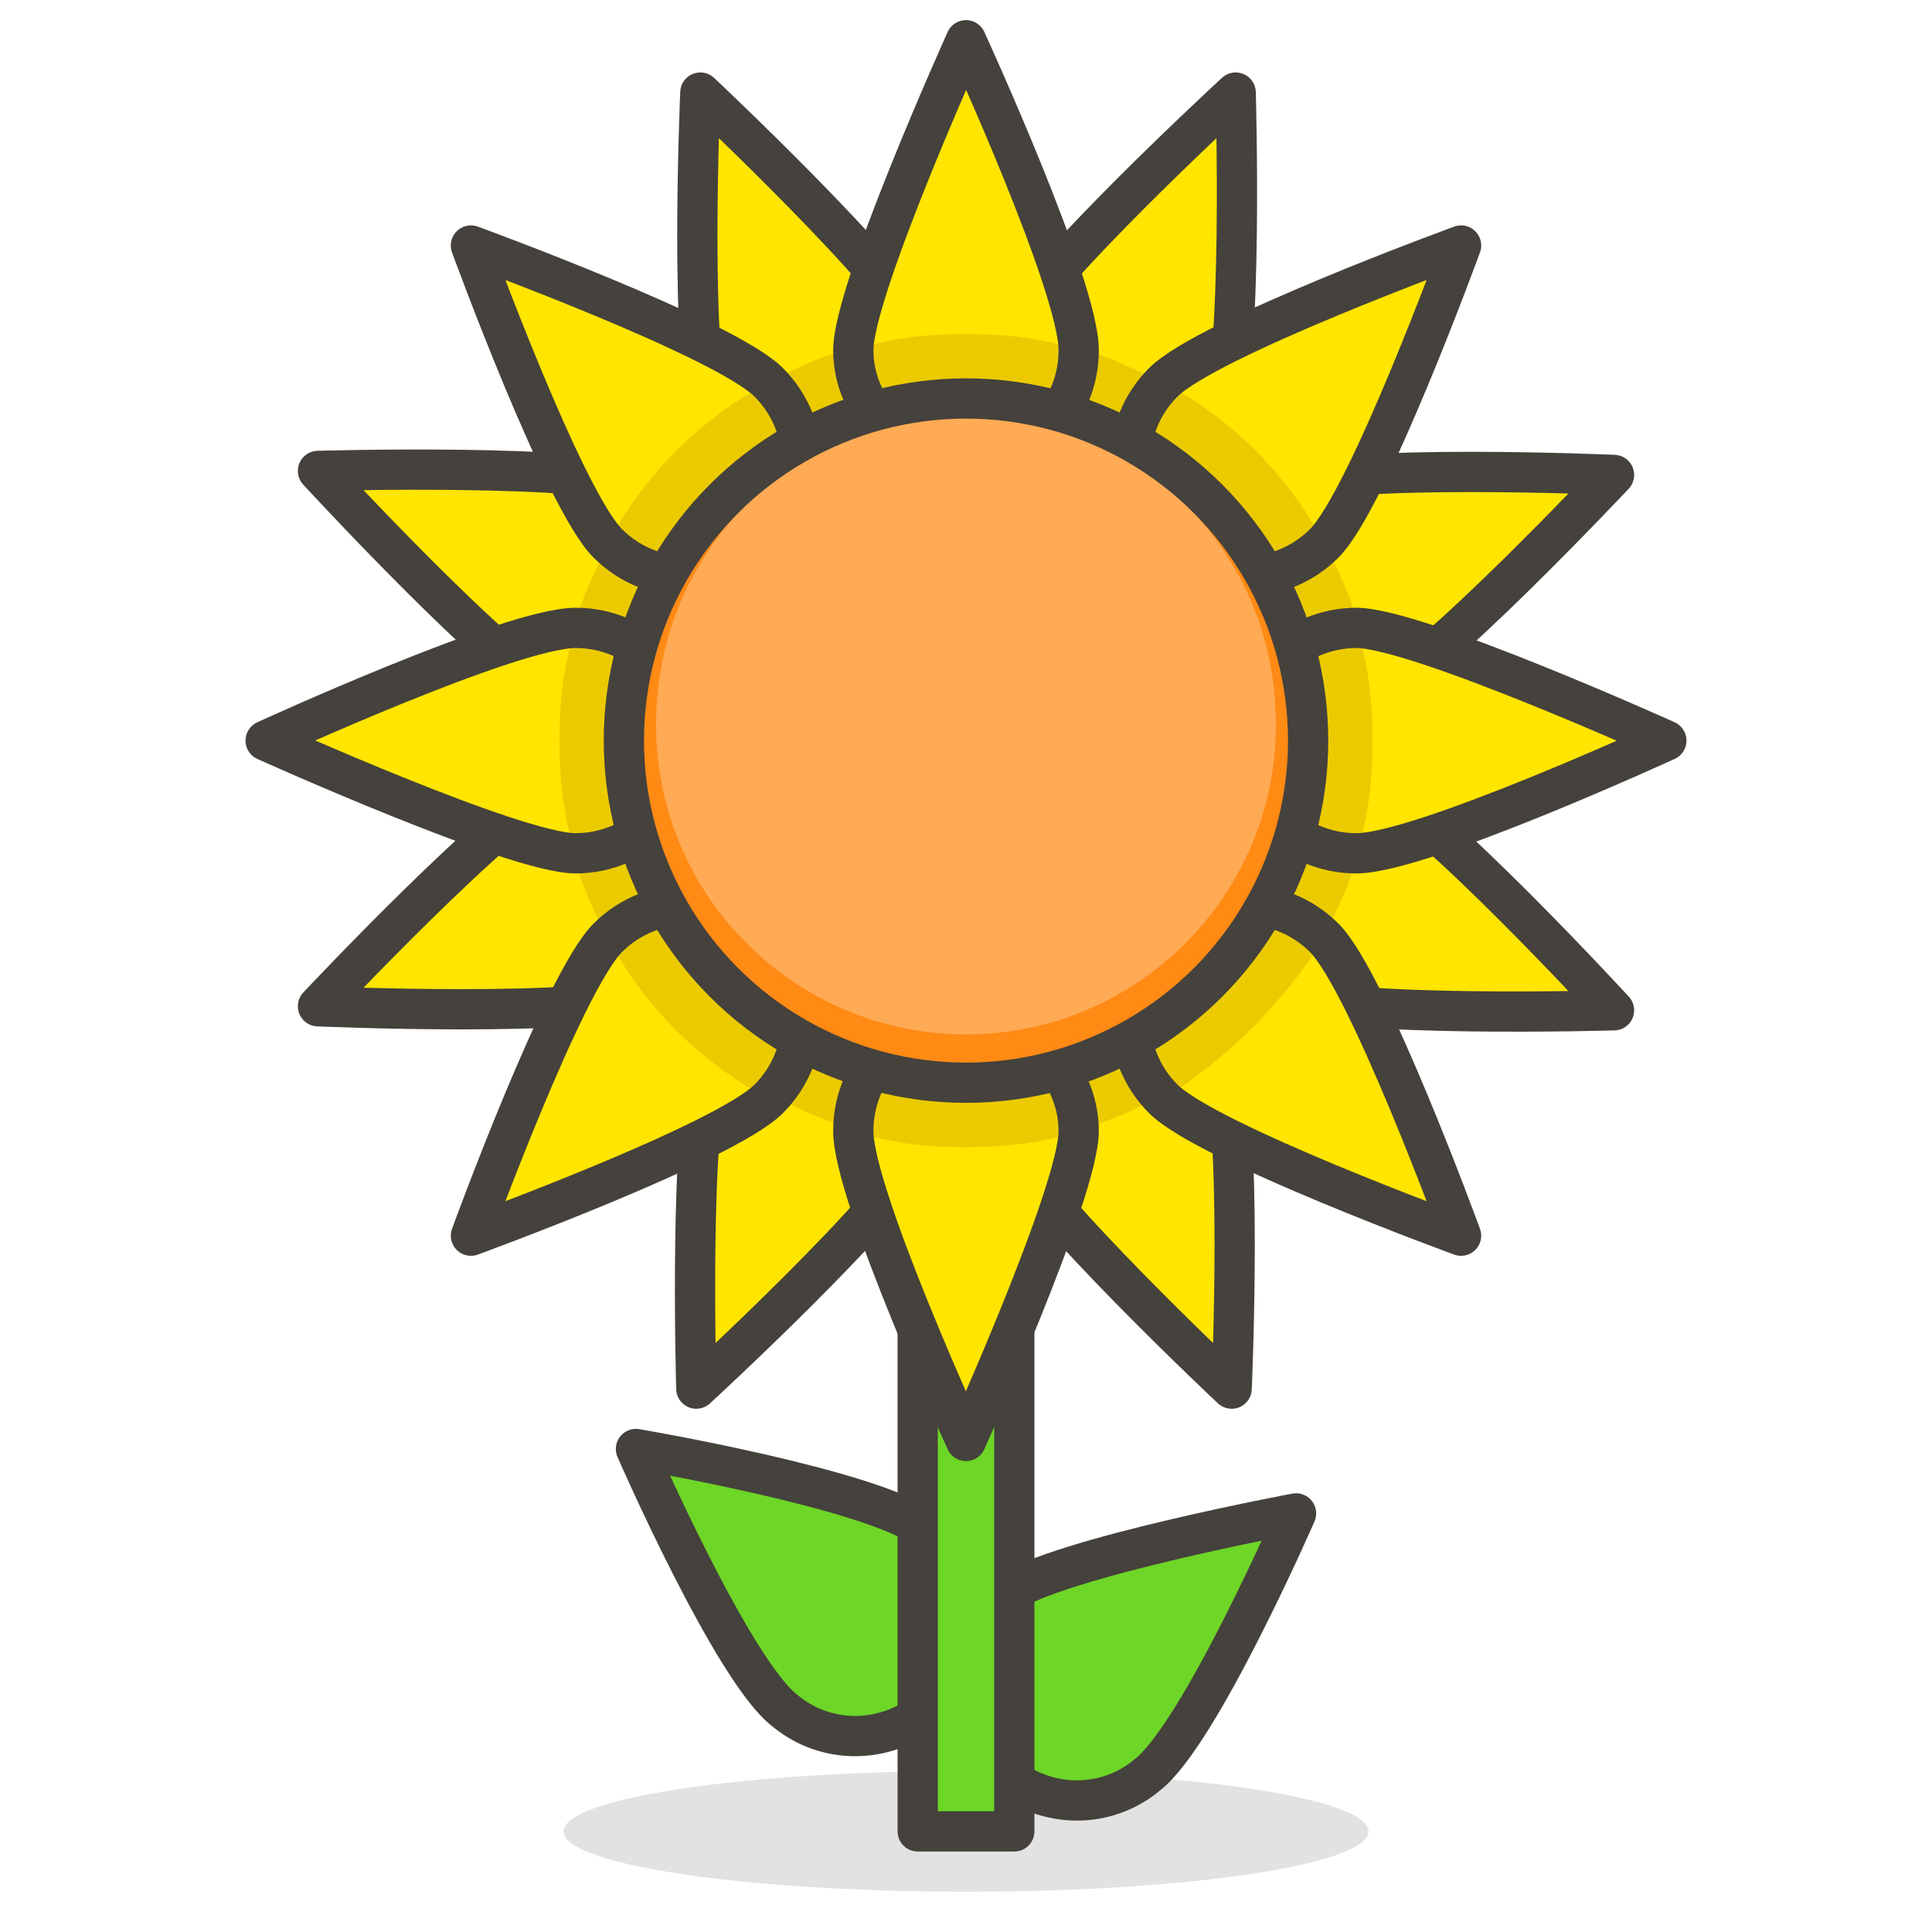 <?xml version="1.0" encoding="UTF-8"?><svg xmlns="http://www.w3.org/2000/svg" xmlns:xlink="http://www.w3.org/1999/xlink" version="1.1" x="0px" y="0px" viewBox="0 0 48 48" xml:space="preserve"><style type="text/css">.st0{fill:#FFD4C3;stroke:#504B46;stroke-linecap:round;stroke-linejoin:round;stroke-miterlimit:10;} .st1{fill:#FFC258;} .st2{fill:#4F4B45;} .st3{fill:#FABFA5;} .st4{fill:none;stroke:#504B46;stroke-linecap:round;stroke-linejoin:round;stroke-miterlimit:10;} .Graphic_x0020_Style{opacity:0.15;fill:#45413C;} .st5{opacity:0.15;fill:#45413C;} .st6{fill:#DEBB7E;stroke:#45413C;stroke-linecap:round;stroke-linejoin:round;stroke-miterlimit:10;} .st7{fill:#F0D5A8;} .st8{fill:#F7E5C6;} .st9{fill:#DEBB7E;} .st10{fill:none;stroke:#45413C;stroke-linecap:round;stroke-linejoin:round;stroke-miterlimit:10;} .st11{fill:#FFE500;} .st12{fill:#EBCB00;} .st13{fill:none;stroke:#EBCB00;stroke-linecap:round;stroke-linejoin:round;stroke-miterlimit:10;} .st14{fill:#FF6242;stroke:#45413C;stroke-linecap:round;stroke-linejoin:round;stroke-miterlimit:10;} .st15{fill:#FFFFFF;stroke:#45413C;stroke-linecap:round;stroke-linejoin:round;stroke-miterlimit:10;} .st16{fill:#E5F8FF;} .st17{fill:#FFFFFF;} .st18{fill:#E8F4FA;} .st19{fill:#E8F4FA;stroke:#45413C;stroke-linecap:round;stroke-linejoin:round;stroke-miterlimit:10;} .st20{fill:#FFCCDD;} .st21{fill:#FFB0CA;stroke:#45413C;stroke-linecap:round;stroke-linejoin:round;stroke-miterlimit:10;} .st22{fill:#FF87AF;stroke:#45413C;stroke-linecap:round;stroke-linejoin:round;stroke-miterlimit:10;} .st23{fill:#E5F8FF;stroke:#45413C;stroke-linecap:round;stroke-linejoin:round;stroke-miterlimit:10;} .st24{fill:#BF8256;stroke:#45413C;stroke-linecap:round;stroke-linejoin:round;stroke-miterlimit:10;} .st25{fill:#9CEB60;} .st26{fill:#6DD627;} .st27{fill:#C8FFA1;} .st28{fill:#FFFACF;} .st29{fill:#FF87AF;} .st30{fill:#FFB0CA;} .st31{fill:#FF6196;} .st32{fill:#FFCCDD;stroke:#45413C;stroke-linecap:round;stroke-linejoin:round;stroke-miterlimit:10;} .st33{fill:#FF6196;stroke:#45413C;stroke-linecap:round;stroke-linejoin:round;stroke-miterlimit:10;} .st34{fill:#FFE5EE;} .st35{fill:#00B8F0;} .st36{fill:#4ACFFF;} .st37{fill:#BF8256;} .st38{fill:#DEA47A;} .st39{fill:#915E3A;} .st40{fill:#FFF5E3;} .st41{fill:#F0F0F0;} .st42{fill:#8CA4B8;} .st43{fill:#627B8C;} .st44{fill:#C0DCEB;} .st45{fill:#FFF48C;} .st46{fill:#FFE500;stroke:#45413C;stroke-linecap:round;stroke-linejoin:round;stroke-miterlimit:10;} .st47{fill:#FFAA54;} .st48{fill:#6DD627;stroke:#45413C;stroke-linecap:round;stroke-linejoin:round;stroke-miterlimit:10;} .st49{fill:#FF8A14;} .st50{fill:#FFCC99;} .st51{fill:#EBCB00;stroke:#45413C;stroke-linecap:round;stroke-linejoin:round;stroke-miterlimit:10;} .st52{fill:#00F5BC;stroke:#45413C;stroke-linecap:round;stroke-linejoin:round;stroke-miterlimit:10;} .st53{fill:#BF8DF2;stroke:#45413C;stroke-linecap:round;stroke-linejoin:round;stroke-miterlimit:10;} .st54{fill:#FF8A14;stroke:#45413C;stroke-linecap:round;stroke-linejoin:round;stroke-miterlimit:10;} .st55{fill:#4AEFF7;stroke:#45413C;stroke-linecap:round;stroke-linejoin:round;stroke-miterlimit:10;} .st56{fill:#FFF48C;stroke:#45413C;stroke-linecap:round;stroke-linejoin:round;stroke-miterlimit:10;} .st57{fill:#FF6242;} .st58{fill:#E04122;} .st59{fill:#46B000;} .st60{fill:none;stroke:#45413C;stroke-miterlimit:10;} .st61{fill:#00B8F0;stroke:#45413C;stroke-linecap:round;stroke-linejoin:round;stroke-miterlimit:10;} .st62{fill:#FF866E;} .st63{fill:#9F5AE5;stroke:#45413C;stroke-linecap:round;stroke-linejoin:round;stroke-miterlimit:10;} .st64{fill:#E4FFD1;} .st65{fill:#FFFEF2;} .st66{fill:#B89558;} .st67{fill:none;stroke:#915E3A;stroke-linecap:round;stroke-linejoin:round;stroke-miterlimit:10;} .st68{fill:#915E3A;stroke:#45413C;stroke-linecap:round;stroke-linejoin:round;stroke-miterlimit:10;} .st69{fill:#BF8DF2;} .st70{fill:#9F5AE5;} .st71{fill:#DABFF5;} .st72{fill:none;stroke:#45413C;stroke-linejoin:round;stroke-miterlimit:10;} .st73{fill:#656769;} .st74{fill:#87898C;} .st75{fill:#E0E0E0;} .st76{fill:#BDBEC0;} .st77{fill:#656769;stroke:#45413C;stroke-linecap:round;stroke-linejoin:round;stroke-miterlimit:10;} .st78{fill:#45413C;stroke:#45413C;stroke-linecap:round;stroke-linejoin:round;stroke-miterlimit:10;} .st79{fill:#FFA694;} .st80{fill:#E04122;stroke:#45413C;stroke-linecap:round;stroke-linejoin:round;stroke-miterlimit:10;} .st81{fill:#E0E0E0;stroke:#45413C;stroke-linecap:round;stroke-linejoin:round;stroke-miterlimit:10;} .st82{fill:#F0F0F0;stroke:#45413C;stroke-linecap:round;stroke-linejoin:round;stroke-miterlimit:10;} .st83{fill:#DAEDF7;} .st84{fill:#BDBEC0;stroke:#45413C;stroke-linecap:round;stroke-linejoin:round;stroke-miterlimit:10;} .st85{fill:#87898C;stroke:#45413C;stroke-linecap:round;stroke-linejoin:round;stroke-miterlimit:10;} .st86{fill:#00DFEB;} .st87{fill:#4AEFF7;} .st88{fill:#DAEDF7;stroke:#45413C;stroke-linecap:round;stroke-linejoin:round;stroke-miterlimit:10;} .st89{fill:#FFDA8F;} .st90{fill:#FFBE3D;} .st91{fill:#FFE9BD;} .st92{fill:#DEA47A;stroke:#45413C;stroke-linecap:round;stroke-linejoin:round;stroke-miterlimit:10;} .st93{fill:#45413C;} .st94{fill:#F0C2A1;} .st95{fill:none;stroke:#45413C;stroke-width:1.006;stroke-linecap:round;stroke-linejoin:round;stroke-miterlimit:10;} .st96{fill:#525252;} .st97{fill:#EB6D00;stroke:#45413C;stroke-linecap:round;stroke-linejoin:round;stroke-miterlimit:10;} .st98{fill:#EB6D00;} .st99{fill:#E5FEFF;} .st100{fill:#FF866E;stroke:#45413C;stroke-linecap:round;stroke-linejoin:round;stroke-miterlimit:10;} .st101{fill:#627B8C;stroke:#45413C;stroke-linecap:round;stroke-linejoin:round;stroke-miterlimit:10;} .st102{fill:#FFFCE5;stroke:#45413C;stroke-linecap:round;stroke-linejoin:round;stroke-miterlimit:10;} .st103{fill:#A6FBFF;} .st104{fill:#D9FDFF;} .st105{fill:#FFFACF;stroke:#45413C;stroke-linecap:round;stroke-linejoin:round;stroke-miterlimit:10;} .st106{fill:#B8ECFF;} .st107{fill:#FFCABF;} .st108{fill:#E5FFF9;} .st109{fill:#C8FFA1;stroke:#45413C;stroke-linecap:round;stroke-linejoin:round;stroke-miterlimit:10;} .st110{fill:#4CF4FC;} .st111{fill:#F0D5A8;stroke:#45413C;stroke-linecap:round;stroke-linejoin:round;stroke-miterlimit:10;} .st112{fill:#FFDCD1;stroke:#45413C;stroke-linecap:round;stroke-linejoin:round;stroke-miterlimit:10;} .st113{fill:#80DDFF;} .st114{fill:#46B000;stroke:#45413C;stroke-linecap:round;stroke-linejoin:round;stroke-miterlimit:10;} .st115{fill:#4ACFFF;stroke:#45413C;stroke-linecap:round;stroke-linejoin:round;stroke-miterlimit:10;} .st116{fill:#ADC4D9;} .st117{fill:#BDBEC0;stroke:#45413C;stroke-width:1.006;stroke-linecap:round;stroke-linejoin:round;stroke-miterlimit:10;} .st118{fill:#FFFCE5;} .st119{fill:#947746;} .st120{fill:#525252;stroke:#45413C;stroke-linecap:round;stroke-linejoin:round;stroke-miterlimit:10;}</style><symbol id="New_Symbol_14" viewBox="-6.5 -6.5 13 13"><path class="st0" d="M0-6c2.2 0 4.1 1.5 4.7 3.5C6.3-2.5 6.4 0 5 0v1c0 2.8-2.2 5-5 5s-5-2.2-5-5V0c-1.4 0-1.3-2.5.2-2.5C-4.1-4.5-2.2-6 0-6z" fill="#FFD4C3" stroke="#504B46" stroke-linecap="round" stroke-linejoin="round" stroke-miterlimit="10"/><circle class="st1" cx="-1.6" cy="-0.1" r="0.1" fill="#FFC258"/><path class="st2" d="M-1.6.5c-.3 0-.6-.3-.6-.6s.2-.7.6-.7c.3 0 .6.3.6.7s-.3.6-.6.6z" fill="#4F4B45"/><circle class="st1" cx="1.6" cy="-0.1" r="0.1" fill="#FFC258"/><path class="st2" d="M1.6.5C1.3.5 1 .2 1-.1s.3-.6.6-.6.6.3.6.6-.2.6-.6.6z" fill="#4F4B45"/><circle class="st3" cx="-3" cy="-1.5" r="0.5" fill="#FABFA5"/><circle class="st3" cx="3" cy="-1.5" r="0.5" fill="#FABFA5"/><path class="st4" d="M-1.2-3c.8-.5 1.7-.5 2.5 0" fill="none" stroke="#504B46" stroke-linecap="round" stroke-linejoin="round" stroke-miterlimit="10"/></symbol><g id="Icons"><g id="XMLID_1169_"><ellipse id="XMLID_243_" class="st5" cx="24" cy="45.5" rx="10" ry="1.5" fill="#45413C" opacity="0.15"/><g id="XMLID_137_"><path id="XMLID_677_" class="st48" d="M32.2 37.6s-2.4 5.5-3.7 6.5c-1.2 1-3 .8-4-.5-1-1.2-.8-3 .5-4 1.3-.9 7.2-2 7.2-2z" fill="#6DD627" stroke="#45413C" stroke-linecap="round" stroke-linejoin="round" stroke-miterlimit="10"/><path id="XMLID_676_" class="st48" d="M15.8 36s2.4 5.5 3.7 6.5c1.2 1 3 .8 4-.5 1-1.2.8-3-.5-4s-7.2-2-7.2-2z" fill="#6DD627" stroke="#45413C" stroke-linecap="round" stroke-linejoin="round" stroke-miterlimit="10"/><path id="XMLID_659_" class="st48" fill="#6DD627" stroke="#45413C" stroke-linecap="round" stroke-linejoin="round" stroke-miterlimit="10" d="M22.8 28.5h2.4v17h-2.4z"/><g id="XMLID_144_"><g id="XMLID_620_"><path id="XMLID_647_" class="st11" d="M22.9 8.3c.6 1.4-.1 3.1-1.5 3.7-1.4.6-3.1-.1-3.7-1.5-.6-1.4-.3-8.2-.3-8.2s4.9 4.6 5.5 6z" fill="#FFE500"/><path id="XMLID_644_" class="st11" d="M16.1 12.1c1.4.6 2.1 2.3 1.5 3.7-.6 1.4-2.3 2.1-3.7 1.5-1.4-.6-6-5.6-6-5.6s6.8-.2 8.2.4z" fill="#FFE500"/><path id="XMLID_643_" class="st11" d="M13.9 19.5c1.4-.6 3.1.1 3.7 1.5.6 1.4-.1 3.1-1.5 3.7-1.4.6-8.2.3-8.2.3s4.6-4.9 6-5.5z" fill="#FFE500"/><path id="XMLID_642_" class="st11" d="M17.7 26.3c.6-1.4 2.3-2.1 3.7-1.5 1.4.6 2.1 2.3 1.5 3.7-.6 1.4-5.6 6-5.6 6s-.2-6.8.4-8.2z" fill="#FFE500"/><path id="XMLID_641_" class="st11" d="M25.1 28.5c-.6-1.4.1-3.1 1.5-3.7 1.4-.6 3.1.1 3.7 1.5.6 1.4.3 8.2.3 8.2s-4.9-4.6-5.5-6z" fill="#FFE500"/><path id="XMLID_640_" class="st11" d="M31.9 24.7c-1.4-.6-2.1-2.3-1.5-3.7.6-1.4 2.3-2.1 3.7-1.5 1.4.6 6 5.6 6 5.6s-6.8.2-8.2-.4z" fill="#FFE500"/><path id="XMLID_639_" class="st11" d="M34.1 17.3c-1.4.6-3.1-.1-3.7-1.5s.1-3.1 1.5-3.7c1.4-.6 8.2-.3 8.2-.3s-4.6 4.9-6 5.5z" fill="#FFE500"/><path id="XMLID_638_" class="st11" d="M30.3 10.5c-.6 1.4-2.3 2.1-3.7 1.5-1.4-.6-2.1-2.3-1.5-3.7.6-1.4 5.6-6 5.6-6s.2 6.8-.4 8.2z" fill="#FFE500"/><g id="XMLID_629_"><path id="XMLID_637_" class="st12" d="M21.4 12c1.4-.6 2.1-2.3 1.5-3.7-2 .2-3.8 1-5.2 2.2.6 1.5 2.2 2.1 3.7 1.5z" fill="#EBCB00"/><path id="XMLID_636_" class="st12" d="M17.6 15.8c.6-1.4-.1-3.1-1.5-3.7-1.2 1.5-2 3.3-2.2 5.2 1.5.6 3.1-.1 3.7-1.5z" fill="#EBCB00"/><path id="XMLID_635_" class="st12" d="M17.6 21c-.6-1.4-2.3-2.1-3.7-1.5.2 2 1 3.8 2.2 5.2 1.5-.6 2.1-2.2 1.5-3.7z" fill="#EBCB00"/><path id="XMLID_634_" class="st12" d="M21.4 24.7c-1.4-.6-3.1.1-3.7 1.5 1.5 1.2 3.3 2 5.2 2.2.6-1.4-.1-3.1-1.5-3.7z" fill="#EBCB00"/><path id="XMLID_633_" class="st12" d="M26.6 24.7c-1.4.6-2.1 2.3-1.5 3.7 2-.2 3.8-1 5.2-2.2-.6-1.4-2.2-2-3.7-1.5z" fill="#EBCB00"/><path id="XMLID_632_" class="st12" d="M30.4 21c-.6 1.4.1 3.1 1.5 3.7 1.2-1.5 2-3.3 2.2-5.2-1.5-.6-3.1.1-3.7 1.5z" fill="#EBCB00"/><path id="XMLID_631_" class="st12" d="M30.4 15.8c.6 1.4 2.3 2.1 3.7 1.5-.2-2-1-3.8-2.2-5.2-1.5.6-2.1 2.2-1.5 3.7z" fill="#EBCB00"/><path id="XMLID_630_" class="st12" d="M26.6 12c1.4.6 3.1-.1 3.7-1.5-1.5-1.2-3.3-2-5.2-2.2-.6 1.5.1 3.1 1.5 3.7z" fill="#EBCB00"/></g><path id="XMLID_628_" class="st10" d="M22.9 8.3c.6 1.4-.1 3.1-1.5 3.7-1.4.6-3.1-.1-3.7-1.5-.6-1.4-.3-8.2-.3-8.2s4.9 4.6 5.5 6z" fill="none" stroke="#45413C" stroke-linecap="round" stroke-linejoin="round" stroke-miterlimit="10"/><path id="XMLID_627_" class="st10" d="M16.1 12.1c1.4.6 2.1 2.3 1.5 3.7-.6 1.4-2.3 2.1-3.7 1.5-1.4-.6-6-5.6-6-5.6s6.8-.2 8.2.4z" fill="none" stroke="#45413C" stroke-linecap="round" stroke-linejoin="round" stroke-miterlimit="10"/><path id="XMLID_626_" class="st10" d="M13.9 19.5c1.4-.6 3.1.1 3.7 1.5.6 1.4-.1 3.1-1.5 3.7-1.4.6-8.2.3-8.2.3s4.6-4.9 6-5.5z" fill="none" stroke="#45413C" stroke-linecap="round" stroke-linejoin="round" stroke-miterlimit="10"/><path id="XMLID_625_" class="st10" d="M17.7 26.3c.6-1.4 2.3-2.1 3.7-1.5 1.4.6 2.1 2.3 1.5 3.7-.6 1.4-5.6 6-5.6 6s-.2-6.8.4-8.2z" fill="none" stroke="#45413C" stroke-linecap="round" stroke-linejoin="round" stroke-miterlimit="10"/><path id="XMLID_624_" class="st10" d="M25.1 28.5c-.6-1.4.1-3.1 1.5-3.7 1.4-.6 3.1.1 3.7 1.5.6 1.4.3 8.2.3 8.2s-4.9-4.6-5.5-6z" fill="none" stroke="#45413C" stroke-linecap="round" stroke-linejoin="round" stroke-miterlimit="10"/><path id="XMLID_623_" class="st10" d="M31.9 24.7c-1.4-.6-2.1-2.3-1.5-3.7.6-1.4 2.3-2.1 3.7-1.5 1.4.6 6 5.6 6 5.6s-6.8.2-8.2-.4z" fill="none" stroke="#45413C" stroke-linecap="round" stroke-linejoin="round" stroke-miterlimit="10"/><path id="XMLID_622_" class="st10" d="M34.1 17.3c-1.4.6-3.1-.1-3.7-1.5s.1-3.1 1.5-3.7c1.4-.6 8.2-.3 8.2-.3s-4.6 4.9-6 5.5z" fill="none" stroke="#45413C" stroke-linecap="round" stroke-linejoin="round" stroke-miterlimit="10"/><path id="XMLID_621_" class="st10" d="M30.3 10.5c-.6 1.4-2.3 2.1-3.7 1.5-1.4-.6-2.1-2.3-1.5-3.7.6-1.4 5.6-6 5.6-6s.2 6.8-.4 8.2z" fill="none" stroke="#45413C" stroke-linecap="round" stroke-linejoin="round" stroke-miterlimit="10"/></g><g id="XMLID_145_"><path id="XMLID_619_" class="st11" d="M26.8 8.7c0 1.6-1.3 2.8-2.8 2.8s-2.8-1.3-2.8-2.8S24 1 24 1s2.8 6.1 2.8 7.7z" fill="#FFE500"/><path id="XMLID_618_" class="st11" d="M19.1 9.5c1.1 1.1 1.1 2.9 0 4s-2.9 1.1-4 0-3.4-7.4-3.4-7.4 6.3 2.3 7.4 3.4z" fill="#FFE500"/><path id="XMLID_617_" class="st11" d="M14.3 15.6c1.6 0 2.8 1.3 2.8 2.8 0 1.6-1.3 2.8-2.8 2.8s-7.7-2.8-7.7-2.8 6.1-2.8 7.7-2.8z" fill="#FFE500"/><path id="XMLID_199_" class="st11" d="M15.1 23.3c1.1-1.1 2.9-1.1 4 0s1.1 2.9 0 4-7.4 3.4-7.4 3.4 2.3-6.3 3.4-7.4z" fill="#FFE500"/><path id="XMLID_198_" class="st11" d="M21.2 28.1c0-1.6 1.3-2.8 2.8-2.8s2.8 1.3 2.8 2.8-2.8 7.7-2.8 7.7-2.8-6.1-2.8-7.7z" fill="#FFE500"/><path id="XMLID_197_" class="st11" d="M28.9 27.3c-1.1-1.1-1.1-2.9 0-4s2.9-1.1 4 0 3.4 7.4 3.4 7.4-6.3-2.3-7.4-3.4z" fill="#FFE500"/><path id="XMLID_196_" class="st11" d="M33.7 21.2c-1.6 0-2.8-1.3-2.8-2.8 0-1.6 1.3-2.8 2.8-2.8s7.7 2.8 7.7 2.8-6.1 2.8-7.7 2.8z" fill="#FFE500"/><path id="XMLID_195_" class="st11" d="M32.9 13.5c-1.1 1.1-2.9 1.1-4 0s-1.1-2.9 0-4 7.4-3.4 7.4-3.4-2.3 6.3-3.4 7.4z" fill="#FFE500"/><path id="XMLID_194_" class="st12" d="M24 11.5c1.6 0 2.8-1.3 2.8-2.8-.9-.3-1.8-.4-2.8-.4-1 0-1.9.1-2.8.4 0 1.6 1.2 2.8 2.8 2.8z" fill="#EBCB00"/><path id="XMLID_193_" class="st12" d="M19.1 13.5c1.1-1.1 1.1-2.9 0-4-1.7.9-3.1 2.3-4 4 1.1 1.1 2.9 1.1 4 0z" fill="#EBCB00"/><path id="XMLID_192_" class="st12" d="M17.1 18.4c0-1.6-1.3-2.8-2.8-2.8-.3.9-.4 1.8-.4 2.8 0 1 .1 1.9.4 2.8 1.6 0 2.8-1.2 2.8-2.8z" fill="#EBCB00"/><path id="XMLID_191_" class="st12" d="M19.1 23.3c-1.1-1.1-2.9-1.1-4 0 .9 1.7 2.3 3.1 4 4 1.1-1.1 1.1-2.9 0-4z" fill="#EBCB00"/><path id="XMLID_190_" class="st12" d="M24 25.3c-1.6 0-2.8 1.3-2.8 2.8.9.3 1.8.4 2.8.4 1 0 1.9-.1 2.8-.4 0-1.6-1.2-2.8-2.8-2.8z" fill="#EBCB00"/><path id="XMLID_189_" class="st12" d="M32.9 23.3c-1.1-1.1-2.9-1.1-4 0s-1.1 2.9 0 4c1.6-1 3-2.4 4-4z" fill="#EBCB00"/><path id="XMLID_188_" class="st12" d="M30.9 18.4c0 1.6 1.3 2.8 2.8 2.8.3-.9.4-1.8.4-2.8 0-1-.1-1.9-.4-2.8-1.6 0-2.8 1.2-2.8 2.8z" fill="#EBCB00"/><path id="XMLID_185_" class="st12" d="M28.9 13.5c1.1 1.1 2.9 1.1 4 0-.9-1.7-2.3-3.1-4-4-1.1 1.1-1.1 2.9 0 4z" fill="#EBCB00"/><path id="XMLID_183_" class="st10" d="M26.8 8.7c0 1.6-1.3 2.8-2.8 2.8s-2.8-1.3-2.8-2.8S24 1 24 1s2.8 6.1 2.8 7.7z" fill="none" stroke="#45413C" stroke-linecap="round" stroke-linejoin="round" stroke-miterlimit="10"/><path id="XMLID_182_" class="st10" d="M19.1 9.5c1.1 1.1 1.1 2.9 0 4s-2.9 1.1-4 0-3.4-7.4-3.4-7.4 6.3 2.3 7.4 3.4z" fill="none" stroke="#45413C" stroke-linecap="round" stroke-linejoin="round" stroke-miterlimit="10"/><path id="XMLID_181_" class="st10" d="M14.3 15.6c1.6 0 2.8 1.3 2.8 2.8 0 1.6-1.3 2.8-2.8 2.8s-7.7-2.8-7.7-2.8 6.1-2.8 7.7-2.8z" fill="none" stroke="#45413C" stroke-linecap="round" stroke-linejoin="round" stroke-miterlimit="10"/><path id="XMLID_180_" class="st10" d="M15.1 23.3c1.1-1.1 2.9-1.1 4 0s1.1 2.9 0 4-7.4 3.4-7.4 3.4 2.3-6.3 3.4-7.4z" fill="none" stroke="#45413C" stroke-linecap="round" stroke-linejoin="round" stroke-miterlimit="10"/><path id="XMLID_179_" class="st10" d="M21.2 28.1c0-1.6 1.3-2.8 2.8-2.8s2.8 1.3 2.8 2.8-2.8 7.7-2.8 7.7-2.8-6.1-2.8-7.7z" fill="none" stroke="#45413C" stroke-linecap="round" stroke-linejoin="round" stroke-miterlimit="10"/><path id="XMLID_178_" class="st10" d="M28.9 27.3c-1.1-1.1-1.1-2.9 0-4s2.9-1.1 4 0 3.4 7.4 3.4 7.4-6.3-2.3-7.4-3.4z" fill="none" stroke="#45413C" stroke-linecap="round" stroke-linejoin="round" stroke-miterlimit="10"/><path id="XMLID_147_" class="st10" d="M33.7 21.2c-1.6 0-2.8-1.3-2.8-2.8 0-1.6 1.3-2.8 2.8-2.8s7.7 2.8 7.7 2.8-6.1 2.8-7.7 2.8z" fill="none" stroke="#45413C" stroke-linecap="round" stroke-linejoin="round" stroke-miterlimit="10"/><path id="XMLID_146_" class="st10" d="M32.9 13.5c-1.1 1.1-2.9 1.1-4 0s-1.1-2.9 0-4 7.4-3.4 7.4-3.4-2.3 6.3-3.4 7.4z" fill="none" stroke="#45413C" stroke-linecap="round" stroke-linejoin="round" stroke-miterlimit="10"/></g></g><g id="XMLID_138_"><circle id="XMLID_143_" class="st47" cx="24" cy="18.4" r="8.5" fill="#FFAA54"/><path id="XMLID_140_" class="st49" d="M24 9.9c-4.7 0-8.5 3.8-8.5 8.5s3.8 8.5 8.5 8.5 8.5-3.8 8.5-8.5-3.8-8.5-8.5-8.5zm0 15.8c-4.2 0-7.7-3.4-7.7-7.7s3.4-7.7 7.7-7.7 7.7 3.4 7.7 7.7-3.5 7.7-7.7 7.7z" fill="#FF8A14"/><circle id="XMLID_139_" class="st10" cx="24" cy="18.4" r="8.5" fill="none" stroke="#45413C" stroke-linecap="round" stroke-linejoin="round" stroke-miterlimit="10"/></g></g></g></g></svg>